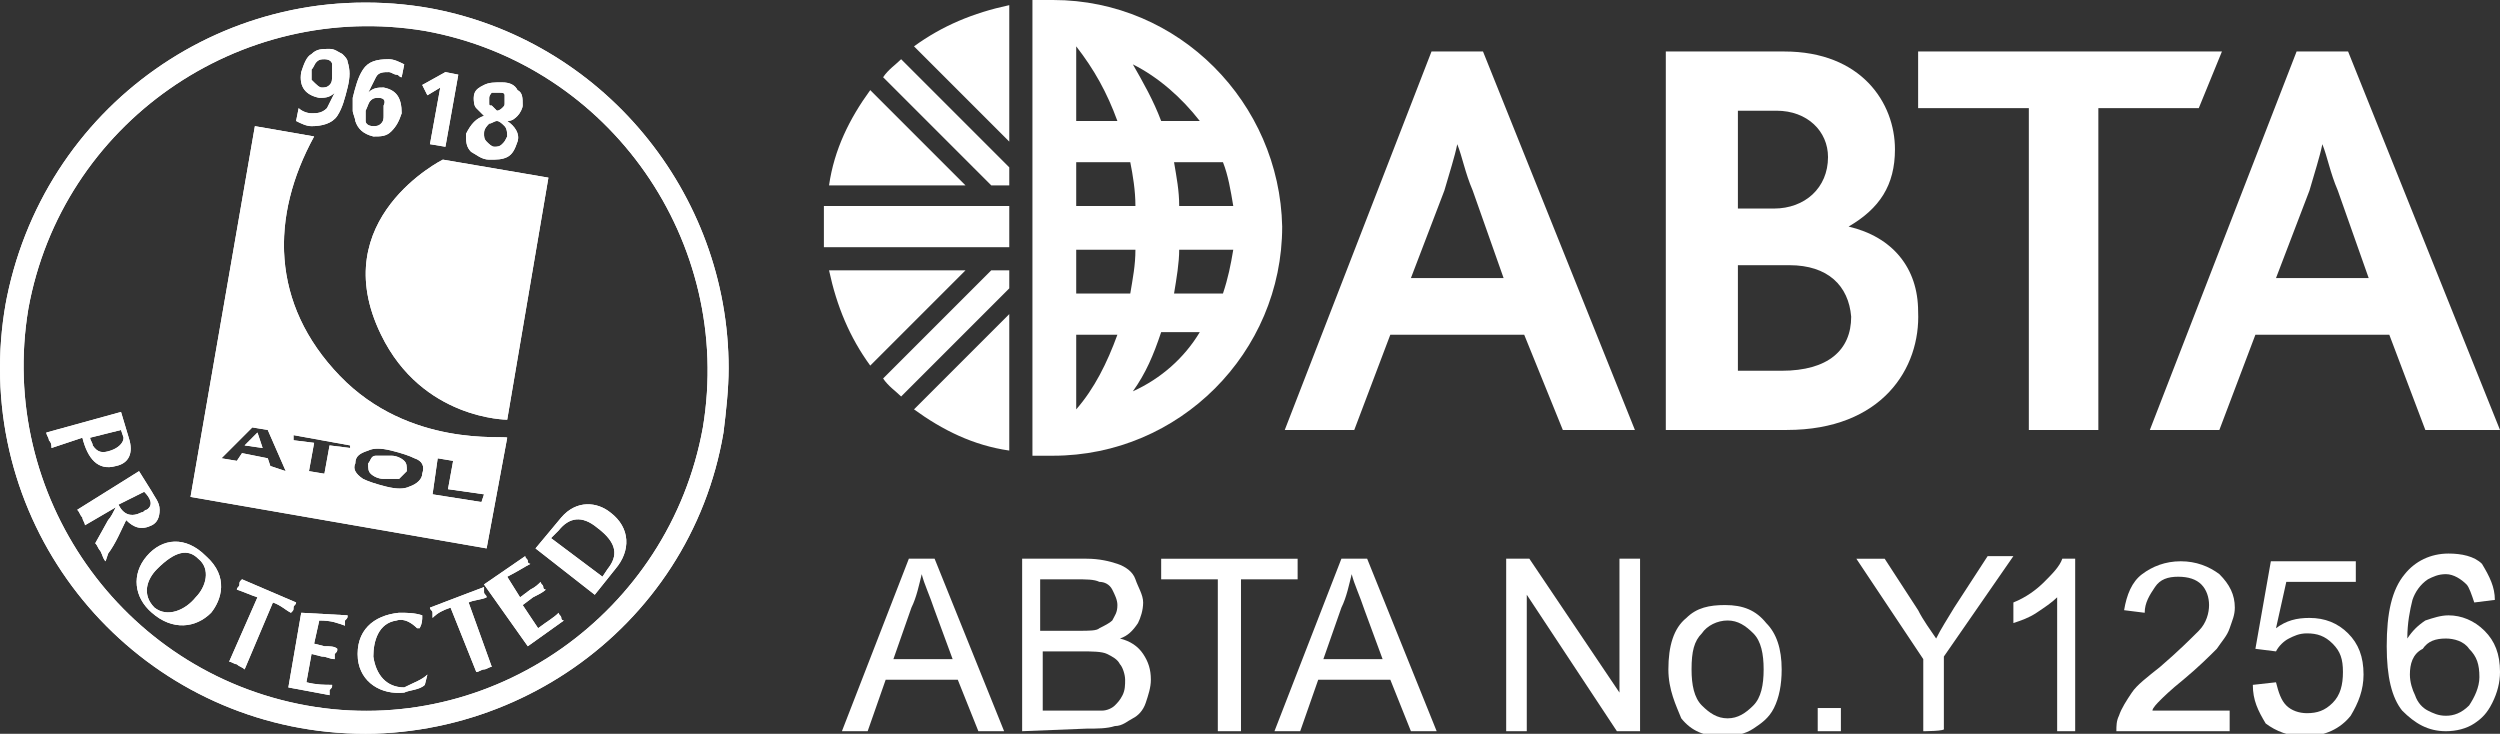 <?xml version="1.0" encoding="utf-8"?>
<!-- Generator: Adobe Illustrator 18.1.1, SVG Export Plug-In . SVG Version: 6.00 Build 0)  -->
<svg version="1.1" id="Layer_1" xmlns="http://www.w3.org/2000/svg" xmlns:xlink="http://www.w3.org/1999/xlink" x="0px" y="0px"
	 viewBox="-304 382.5 97.1 28.5" enable-background="new -304 382.5 97.1 28.5" xml:space="preserve">
<rect x="-304" y="382.5" width="97.1" height="28.5" fill="#333333" stroke="none"/>
<g>
	<path fill="#FFFFFF" d="M-271.3,410.9l2.6-6.7h1l2.7,6.7h-1l-0.8-2h-2.8l-0.7,2C-270.3,410.9-271.3,410.9-271.3,410.9z
		 M-269.3,408.1h2.3l-0.7-1.9c-0.2-0.6-0.4-1-0.5-1.4c-0.1,0.4-0.2,0.9-0.4,1.3L-269.3,408.1z"/>
</g>
<g>
	<path fill="#FFFFFF" d="M-264.3,410.9v-6.7h2.5c0.5,0,0.9,0.1,1.2,0.2s0.6,0.3,0.7,0.6s0.3,0.6,0.3,0.9c0,0.3-0.1,0.6-0.2,0.8
		c-0.2,0.3-0.4,0.5-0.7,0.6c0.4,0.1,0.7,0.3,0.9,0.6c0.2,0.3,0.3,0.6,0.3,1c0,0.3-0.1,0.6-0.2,0.9c-0.1,0.3-0.3,0.5-0.5,0.6
		c-0.2,0.1-0.4,0.3-0.7,0.3c-0.3,0.1-0.7,0.1-1.1,0.1L-264.3,410.9L-264.3,410.9z M-263.5,407h1.4c0.4,0,0.7,0,0.8-0.1
		c0.2-0.1,0.4-0.2,0.5-0.3c0.1-0.2,0.2-0.3,0.2-0.6c0-0.2-0.1-0.4-0.2-0.6c-0.1-0.2-0.3-0.3-0.5-0.3c-0.2-0.1-0.5-0.1-1-0.1h-1.3
		V407z M-263.5,410.1h1.7c0.3,0,0.5,0,0.6,0c0.2,0,0.4-0.1,0.5-0.2c0.1-0.1,0.2-0.2,0.3-0.4c0.1-0.2,0.1-0.4,0.1-0.6
		c0-0.2-0.1-0.5-0.2-0.6c-0.1-0.2-0.3-0.3-0.5-0.4c-0.2-0.1-0.6-0.1-1-0.1h-1.5V410.1z"/>
</g>
<g>
	<path fill="#FFFFFF" d="M-256.7,410.9V405h-2.2v-0.8h5.3v0.8h-2.2v5.9C-255.9,410.9-256.7,410.9-256.7,410.9z"/>
</g>
<g>
	<path fill="#FFFFFF" d="M-254.5,410.9l2.6-6.7h1l2.7,6.7h-1l-0.8-2h-2.8l-0.7,2H-254.5z M-252.6,408.1h2.3l-0.7-1.9
		c-0.2-0.6-0.4-1-0.5-1.4c-0.1,0.4-0.2,0.9-0.4,1.3L-252.6,408.1z"/>
</g>
<g>
	<path fill="#FFFFFF" d="M-245.5,410.9v-6.7h0.9l3.5,5.2v-5.2h0.8v6.7h-0.9l-3.5-5.3v5.3L-245.5,410.9L-245.5,410.9z"/>
	<path fill="#FFFFFF" d="M-239.2,408.5c0-0.9,0.2-1.6,0.7-2c0.4-0.4,0.9-0.5,1.5-0.5c0.7,0,1.2,0.2,1.6,0.7c0.4,0.4,0.6,1,0.6,1.8
		c0,0.6-0.1,1.1-0.3,1.5s-0.5,0.6-0.8,0.8s-0.7,0.3-1.2,0.3c-0.7,0-1.2-0.2-1.6-0.7C-238.9,409.9-239.2,409.3-239.2,408.5z
		 M-238.3,408.5c0,0.6,0.1,1.1,0.4,1.4c0.3,0.3,0.6,0.5,1,0.5c0.4,0,0.7-0.2,1-0.5c0.3-0.3,0.4-0.8,0.4-1.4c0-0.6-0.1-1.1-0.4-1.4
		c-0.3-0.3-0.6-0.5-1-0.5c-0.4,0-0.8,0.2-1,0.5C-238.2,407.4-238.3,407.8-238.3,408.5z"/>
</g>
<g>
	<path fill="#FFFFFF" d="M-233.4,410.9V410h0.9v0.9H-233.4z"/>
</g>
<g>
	<path fill="#FFFFFF" d="M-229.3,410.9v-2.8l-2.6-3.9h1.1l1.3,2c0.2,0.4,0.5,0.8,0.7,1.1c0.2-0.4,0.4-0.7,0.7-1.2l1.3-2h1l-2.7,3.9
		v2.8C-228.4,410.9-229.3,410.9-229.3,410.9z"/>
</g>
<g>
	<path fill="#FFFFFF" d="M-223.3,410.9h-0.8v-5.2c-0.2,0.2-0.5,0.4-0.8,0.6c-0.3,0.2-0.6,0.3-0.9,0.4v-0.8c0.5-0.2,0.9-0.5,1.2-0.8
		c0.3-0.3,0.6-0.6,0.7-0.9h0.5V410.9z"/>
</g>
<g>
	<path fill="#FFFFFF" d="M-217.4,410.1v0.8h-4.4c0-0.2,0-0.4,0.1-0.6c0.1-0.3,0.3-0.6,0.5-0.9c0.2-0.3,0.6-0.6,1.1-1
		c0.7-0.6,1.2-1.1,1.5-1.4c0.3-0.3,0.4-0.7,0.4-1c0-0.3-0.1-0.6-0.3-0.8c-0.2-0.2-0.5-0.3-0.9-0.3c-0.4,0-0.7,0.1-0.9,0.4
		s-0.4,0.6-0.4,1l-0.8-0.1c0.1-0.6,0.3-1.1,0.7-1.4c0.4-0.3,0.9-0.5,1.5-0.5c0.6,0,1.1,0.2,1.5,0.5c0.4,0.4,0.6,0.8,0.6,1.3
		c0,0.3-0.1,0.5-0.2,0.8c-0.1,0.3-0.3,0.5-0.5,0.8c-0.3,0.3-0.7,0.7-1.3,1.2c-0.5,0.4-0.8,0.7-0.9,0.8c-0.1,0.1-0.3,0.3-0.3,0.4
		L-217.4,410.1L-217.4,410.1z"/>
	<path fill="#FFFFFF" d="M-216.5,409.1l0.9-0.1c0.1,0.4,0.2,0.7,0.4,0.9c0.2,0.2,0.5,0.3,0.8,0.3c0.4,0,0.7-0.1,1-0.4
		c0.3-0.3,0.4-0.7,0.4-1.2c0-0.5-0.1-0.8-0.4-1.1c-0.3-0.3-0.6-0.4-1-0.4c-0.3,0-0.5,0.1-0.7,0.2s-0.4,0.3-0.5,0.5l-0.8-0.1l0.6-3.4
		h3.3v0.8h-2.7l-0.4,1.8c0.4-0.3,0.8-0.4,1.3-0.4c0.6,0,1.1,0.2,1.5,0.6c0.4,0.4,0.6,0.9,0.6,1.6c0,0.6-0.2,1.1-0.5,1.6
		c-0.4,0.5-1,0.8-1.8,0.8c-0.6,0-1.1-0.2-1.5-0.5C-216.3,410.1-216.5,409.7-216.5,409.1z"/>
	<path fill="#FFFFFF" d="M-207.1,405.8l-0.8,0.1c-0.1-0.3-0.2-0.6-0.3-0.7c-0.2-0.2-0.5-0.4-0.8-0.4c-0.3,0-0.5,0.1-0.7,0.2
		c-0.3,0.2-0.5,0.5-0.6,0.8c-0.1,0.4-0.2,0.9-0.2,1.5c0.2-0.3,0.4-0.5,0.7-0.7c0.3-0.1,0.6-0.2,0.9-0.2c0.5,0,1,0.2,1.4,0.6
		c0.4,0.4,0.6,0.9,0.6,1.6c0,0.4-0.1,0.8-0.3,1.2c-0.2,0.4-0.4,0.6-0.7,0.8c-0.3,0.2-0.7,0.3-1.1,0.3c-0.7,0-1.2-0.3-1.7-0.8
		c-0.4-0.5-0.6-1.3-0.6-2.5c0-1.3,0.2-2.2,0.7-2.8c0.4-0.5,1-0.8,1.7-0.8c0.5,0,1,0.1,1.3,0.4C-207.3,404.9-207.1,405.3-207.1,405.8
		z M-210.4,408.7c0,0.3,0.1,0.6,0.2,0.8c0.1,0.3,0.3,0.5,0.5,0.6c0.2,0.1,0.4,0.2,0.7,0.2c0.3,0,0.6-0.1,0.9-0.4
		c0.2-0.3,0.4-0.7,0.4-1.1c0-0.5-0.1-0.8-0.4-1.1c-0.2-0.3-0.6-0.4-0.9-0.4c-0.4,0-0.7,0.1-0.9,0.4
		C-210.3,407.9-210.4,408.3-210.4,408.7z"/>
</g>
<g>
	<path fill="#FFFFFF" d="M-263.1,382.5c-0.3,0-0.6,0-0.8,0v1.4v15.7v0.6c0.3,0,0.6,0,0.8,0c4.9,0,8.9-4,8.9-8.9
		C-254.3,386.5-258.2,382.5-263.1,382.5 M-259.9,392.2c0,0.6-0.1,1.1-0.2,1.7h-2.1v-1.7H-259.9z M-262.2,390.5v-1.7h2.1
		c0.1,0.5,0.2,1.1,0.2,1.7H-262.2z M-258.2,392.2h2.1c-0.1,0.6-0.2,1.1-0.4,1.7h-1.9C-258.3,393.3-258.2,392.7-258.2,392.2
		 M-258.2,390.5c0-0.6-0.1-1.1-0.2-1.7h1.9c0.2,0.5,0.3,1.1,0.4,1.7H-258.2z M-257.4,387.2h-1.5c-0.3-0.8-0.7-1.5-1.1-2.2
		C-259,385.5-258.1,386.3-257.4,387.2 M-260.6,387.2h-1.6v-2.9C-261.5,385.2-261,386.1-260.6,387.2 M-262.2,398.4v-2.9h1.6
		C-261,396.6-261.5,397.6-262.2,398.4L-262.2,398.4z M-260,397.7c0.5-0.7,0.8-1.4,1.1-2.3h1.5C-258,396.4-258.9,397.2-260,397.7"/>
	<path fill="#FFFFFF" d="M-234.6,399.2h-4.7v-14.7h4.6c3,0,4.3,2,4.3,3.8c0,1.4-0.6,2.3-1.8,3v0c1.7,0.4,2.7,1.6,2.7,3.3
		C-229.4,396.8-230.9,399.2-234.6,399.2 M-235,386.8h-1.5v3.8h1.4c1.2,0,2.1-0.8,2.1-2C-233,387.6-233.8,386.8-235,386.8
		 M-234.5,392.8h-2v4.1h1.7c1.8,0,2.7-0.8,2.7-2.1C-232.2,393.6-233,392.8-234.5,392.8"/>
	<polygon fill="#FFFFFF" points="-218.6,386.7 -222.5,386.7 -222.5,399.2 -225.2,399.2 -225.2,386.7 -229.5,386.7 -229.5,384.5 
		-217.7,384.5 	"/>
	<path fill="#FFFFFF" d="M-243.3,399.2l-1.5-3.7h-5.2l-1.4,3.7h-2.7l5.7-14.7h2l5.9,14.7H-243.3z M-246.8,389.9
		c-0.3-0.7-0.4-1.3-0.6-1.8h0c-0.1,0.5-0.3,1.1-0.5,1.8l-1.3,3.4h3.6L-246.8,389.9z"/>
	<path fill="#FFFFFF" d="M-209.8,399.2l-1.4-3.7h-5.2l-1.4,3.7h-2.7l5.7-14.7h2l5.9,14.7H-209.8z M-213.2,389.9
		c-0.3-0.7-0.4-1.3-0.6-1.8h0c-0.1,0.5-0.3,1.1-0.5,1.8l-1.3,3.4h3.6L-213.2,389.9z"/>
	<path fill="#FFFFFF" d="M-264.8,389.7V389l-4.2-4.2c-0.2,0.2-0.5,0.4-0.7,0.7l4.2,4.2H-264.8z"/>
	<path fill="#FFFFFF" d="M-264.8,393v0.7l-4.2,4.2c-0.2-0.2-0.5-0.4-0.7-0.7l4.2-4.2H-264.8z"/>
	<path fill="#FFFFFF" d="M-264.8,390.5h-7.2c0,0.3,0,0.5,0,0.8c0,0.3,0,0.5,0,0.8h7.2V390.5z"/>
	<path fill="#FFFFFF" d="M-270.2,386c-0.8,1.1-1.4,2.3-1.6,3.7h5.3L-270.2,386z"/>
	<path fill="#FFFFFF" d="M-264.8,388v-5.3c-1.4,0.3-2.6,0.8-3.7,1.6L-264.8,388z"/>
	<path fill="#FFFFFF" d="M-268.5,398.4c1.1,0.8,2.3,1.4,3.7,1.6v-5.3L-268.5,398.4z"/>
	<path fill="#FFFFFF" d="M-266.5,393h-5.3c0.3,1.4,0.8,2.6,1.6,3.7L-266.5,393z"/>
</g>
<g>
	<g>
		<defs>
			<path id="SVGID_1_" d="M-304,396.8c0,7.8,6.3,14.2,14.2,14.2c7.8,0,14.2-6.3,14.2-14.2c0-7.8-6.3-14.2-14.2-14.2
				C-297.7,382.6-304,389-304,396.8"/>
		</defs>
		<clipPath id="SVGID_2_">
			<use xlink:href="#SVGID_1_"  overflow="visible"/>
		</clipPath>
		<path clip-path="url(#SVGID_2_)" fill="#FFFFFF" d="M-284.3,398.8c0,0-3.3,0-4.9-3.3c-2.2-4.5,2.4-6.8,2.4-6.8l4.1,0.7
			L-284.3,398.8z"/>
	</g>
	<g>
		<defs>
			<path id="SVGID_3_" d="M-304,396.8c0,7.8,6.3,14.2,14.2,14.2c7.8,0,14.2-6.3,14.2-14.2c0-7.8-6.3-14.2-14.2-14.2
				C-297.7,382.6-304,389-304,396.8"/>
		</defs>
		<clipPath id="SVGID_4_">
			<use xlink:href="#SVGID_3_"  overflow="visible"/>
		</clipPath>
		<path clip-path="url(#SVGID_4_)" fill="#FFFFFF" d="M-288.8,400.2c-0.2,0-0.4,0-0.6,0s-0.2,0.2-0.3,0.3c0,0.2,0,0.3,0.1,0.4
			c0.1,0.1,0.3,0.2,0.5,0.2c0.2,0,0.4,0,0.6,0c0.1-0.1,0.2-0.2,0.3-0.3c0-0.2,0-0.3-0.1-0.4C-288.4,400.3-288.6,400.2-288.8,400.2
			 M-294.5,399.8l0.7,0.1l-0.2-0.6L-294.5,399.8z M-290.8,397.1c-2.7-2.8-2.7-6.2-1-9.3l-2.3-0.4l-2.5,14.4l11.5,2l0.8-4.3
			C-284.4,399.4-288.1,399.9-290.8,397.1 M-293.5,400.6l-0.1-0.3l-1-0.2l-0.2,0.3l-0.6-0.1l1.2-1.2l0.6,0.1l0.7,1.6L-293.5,400.6z
			 M-290.4,399.9l-0.8-0.1l-0.2,1.1l-0.6-0.1l0.2-1.1l-0.8-0.1l0-0.2l2.2,0.4L-290.4,399.9z M-287.6,400.9c0,0.2-0.2,0.4-0.5,0.5
			c-0.2,0.1-0.5,0.1-0.9,0c-0.4-0.1-0.7-0.2-0.9-0.3c-0.3-0.2-0.4-0.4-0.3-0.6c0-0.3,0.2-0.4,0.5-0.5c0.2-0.1,0.5-0.1,0.9,0
			c0.4,0.1,0.7,0.2,0.9,0.3C-287.6,400.4-287.5,400.6-287.6,400.9 M-285.3,402l-1.9-0.3l0.2-1.4l0.6,0.1l-0.2,1.1l1.4,0.2
			L-285.3,402z"/>
	</g>
	<g>
		<defs>
			<path id="SVGID_5_" d="M-304,396.8c0,7.8,6.3,14.2,14.2,14.2c7.8,0,14.2-6.3,14.2-14.2c0-7.8-6.3-14.2-14.2-14.2
				C-297.7,382.6-304,389-304,396.8"/>
		</defs>
		<clipPath id="SVGID_6_">
			<use xlink:href="#SVGID_5_"  overflow="visible"/>
		</clipPath>
		<path clip-path="url(#SVGID_6_)" fill="#FFFFFF" d="M-303.8,394.4c-1.4,7.7,3.8,15.1,11.5,16.4s15.1-3.8,16.4-11.5
			c0.1-0.8,0.2-1.7,0.2-2.5c0-6.8-4.9-12.8-11.7-14C-295.1,381.5-302.4,386.6-303.8,394.4 M-292.1,409.9c-7.2-1.3-12-8.2-10.8-15.4
			c1.3-7.2,8.2-12,15.4-10.8c7.2,1.3,12,8.2,10.8,15.4C-278,406.3-284.9,411.2-292.1,409.9"/>
	</g>
	<g>
		<defs>
			<path id="SVGID_7_" d="M-304,396.8c0,7.8,6.3,14.2,14.2,14.2c7.8,0,14.2-6.3,14.2-14.2c0-7.8-6.3-14.2-14.2-14.2
				C-297.7,382.6-304,389-304,396.8"/>
		</defs>
		<clipPath id="SVGID_8_">
			<use xlink:href="#SVGID_7_"  overflow="visible"/>
		</clipPath>
		<path clip-path="url(#SVGID_8_)" fill="#FFFFFF" d="M-302,399.9c0-0.1,0-0.2-0.1-0.3c0-0.1-0.1-0.2-0.1-0.3l2.9-0.8l0.3,1
			c0.2,0.6,0,1-0.5,1.1c-0.7,0.2-1.1-0.3-1.3-1.1L-302,399.9z M-300.5,399.5c0,0.1,0.1,0.2,0.1,0.3c0.2,0.3,0.4,0.3,0.7,0.2
			c0.3-0.1,0.5-0.3,0.5-0.5l-0.1-0.3L-300.5,399.5z"/>
	</g>
	<g>
		<defs>
			<path id="SVGID_9_" d="M-304,396.8c0,7.8,6.3,14.2,14.2,14.2c7.8,0,14.2-6.3,14.2-14.2c0-7.8-6.3-14.2-14.2-14.2
				C-297.7,382.6-304,389-304,396.8"/>
		</defs>
		<clipPath id="SVGID_10_">
			<use xlink:href="#SVGID_9_"  overflow="visible"/>
		</clipPath>
		<path clip-path="url(#SVGID_10_)" fill="#FFFFFF" d="M-298.6,400.8l0.5,0.8c0.1,0.2,0.3,0.4,0.3,0.7c0,0.3-0.1,0.5-0.3,0.6
			c-0.4,0.2-0.7,0.1-1-0.2c-0.2,0.4-0.4,0.9-0.7,1.3l-0.1,0.3c-0.1-0.1-0.1-0.2-0.2-0.4c-0.1-0.1-0.1-0.2-0.2-0.3l0.5-0.9
			c0.1-0.1,0.2-0.3,0.3-0.5l0,0l-1.2,0.7c0-0.1-0.1-0.2-0.1-0.3c-0.1-0.1-0.1-0.2-0.2-0.3L-298.6,400.8z M-299.4,402.1
			c0.2,0.4,0.5,0.5,0.9,0.3c0.1,0,0.1-0.1,0.2-0.1c0.3-0.2,0.1-0.5-0.1-0.7L-299.4,402.1z"/>
	</g>
	<g>
		<defs>
			<path id="SVGID_11_" d="M-304,396.8c0,7.8,6.3,14.2,14.2,14.2c7.8,0,14.2-6.3,14.2-14.2c0-7.8-6.3-14.2-14.2-14.2
				C-297.7,382.6-304,389-304,396.8"/>
		</defs>
		<clipPath id="SVGID_12_">
			<use xlink:href="#SVGID_11_"  overflow="visible"/>
		</clipPath>
		<path clip-path="url(#SVGID_12_)" fill="#FFFFFF" d="M-298.1,406.3c-0.7-0.6-0.8-1.5-0.2-2.2c0.6-0.7,1.5-0.8,2.3,0
			c0.9,0.8,0.6,1.7,0.2,2.2C-296.4,406.9-297.3,407-298.1,406.3 M-297.9,404.6c-0.4,0.4-0.6,1-0.1,1.5c0.5,0.4,1.2,0.1,1.6-0.4
			c0.4-0.4,0.6-1.1,0.1-1.5C-296.7,403.8-297.2,403.9-297.9,404.6"/>
	</g>
	<g>
		<defs>
			<path id="SVGID_13_" d="M-304,396.8c0,7.8,6.3,14.2,14.2,14.2c7.8,0,14.2-6.3,14.2-14.2c0-7.8-6.3-14.2-14.2-14.2
				C-297.7,382.6-304,389-304,396.8"/>
		</defs>
		<clipPath id="SVGID_14_">
			<use xlink:href="#SVGID_13_"  overflow="visible"/>
		</clipPath>
		<path clip-path="url(#SVGID_14_)" fill="#FFFFFF" d="M-294.5,408.5c-0.1-0.1-0.2-0.1-0.3-0.2c-0.1,0-0.2-0.1-0.3-0.1l1.1-2.5
			c-0.3-0.1-0.5-0.2-0.8-0.3c0-0.1,0.1-0.1,0.1-0.2c0-0.1,0-0.1,0.1-0.2l2.1,0.9c0,0.1-0.1,0.1-0.1,0.2c0,0.1,0,0.1-0.1,0.2
			c-0.2-0.1-0.4-0.3-0.7-0.4L-294.5,408.5z"/>
	</g>
	<g>
		<defs>
			<path id="SVGID_15_" d="M-304,396.8c0,7.8,6.3,14.2,14.2,14.2c7.8,0,14.2-6.3,14.2-14.2c0-7.8-6.3-14.2-14.2-14.2
				C-297.7,382.6-304,389-304,396.8"/>
		</defs>
		<clipPath id="SVGID_16_">
			<use xlink:href="#SVGID_15_"  overflow="visible"/>
		</clipPath>
		<path clip-path="url(#SVGID_16_)" fill="#FFFFFF" d="M-290.5,406.4c0,0.1,0,0.1-0.1,0.2c0,0.1,0,0.1,0,0.2c-0.3-0.1-0.5-0.2-1-0.2
			l-0.2,0.9l0.4,0.1c0.2,0,0.4,0,0.5,0.1c0,0.1,0,0.1-0.1,0.2c0,0.1,0,0.1,0,0.2c-0.2,0-0.3-0.1-0.5-0.1l-0.4-0.1l-0.2,1.1
			c0.4,0.1,0.7,0.1,1,0.1c0,0.1,0,0.1-0.1,0.2c0,0.1,0,0.1,0,0.2l-1.6-0.3l0.5-2.9L-290.5,406.4z"/>
	</g>
	<g>
		<defs>
			<path id="SVGID_17_" d="M-304,396.8c0,7.8,6.3,14.2,14.2,14.2c7.8,0,14.2-6.3,14.2-14.2c0-7.8-6.3-14.2-14.2-14.2
				C-297.7,382.6-304,389-304,396.8"/>
		</defs>
		<clipPath id="SVGID_18_">
			<use xlink:href="#SVGID_17_"  overflow="visible"/>
		</clipPath>
		<path clip-path="url(#SVGID_18_)" fill="#FFFFFF" d="M-287.4,408.7l-0.1,0.4c-0.2,0.2-0.6,0.2-0.8,0.3c-0.9,0.1-1.7-0.4-1.8-1.3
			c-0.1-1.1,0.6-1.7,1.6-1.8c0.3,0,0.6,0,0.9,0.1c0,0.2,0,0.3-0.1,0.5l-0.1,0c-0.2-0.2-0.5-0.4-0.8-0.3c-0.7,0.1-0.9,0.8-0.9,1.4
			c0.1,0.7,0.5,1.2,1.2,1.2C-287.9,409-287.6,408.9-287.4,408.7L-287.4,408.7z"/>
	</g>
	<g>
		<defs>
			<path id="SVGID_19_" d="M-304,396.8c0,7.8,6.3,14.2,14.2,14.2c7.8,0,14.2-6.3,14.2-14.2c0-7.8-6.3-14.2-14.2-14.2
				C-297.7,382.6-304,389-304,396.8"/>
		</defs>
		<clipPath id="SVGID_20_">
			<use xlink:href="#SVGID_19_"  overflow="visible"/>
		</clipPath>
		<path clip-path="url(#SVGID_20_)" fill="#FFFFFF" d="M-284.9,408.4c-0.1,0-0.2,0.1-0.3,0.1c-0.1,0-0.2,0.1-0.3,0.1l-1-2.5
			c-0.3,0.1-0.5,0.2-0.7,0.4c0-0.1,0-0.1,0-0.2c0-0.1-0.1-0.1-0.1-0.2l2.1-0.8c0,0.1,0,0.1,0,0.2c0,0.1,0.1,0.1,0.1,0.2
			c-0.2,0.1-0.5,0.1-0.7,0.2L-284.9,408.4z"/>
	</g>
	<g>
		<defs>
			<path id="SVGID_21_" d="M-304,396.8c0,7.8,6.3,14.2,14.2,14.2c7.8,0,14.2-6.3,14.2-14.2c0-7.8-6.3-14.2-14.2-14.2
				C-297.7,382.6-304,389-304,396.8"/>
		</defs>
		<clipPath id="SVGID_22_">
			<use xlink:href="#SVGID_21_"  overflow="visible"/>
		</clipPath>
		<path clip-path="url(#SVGID_22_)" fill="#FFFFFF" d="M-283.6,404.1c0,0.1,0.1,0.1,0.1,0.2c0,0.1,0.1,0.1,0.1,0.1
			c-0.2,0.1-0.5,0.3-0.9,0.5l0.5,0.8l0.4-0.3c0.2-0.1,0.3-0.2,0.4-0.3c0,0.1,0.1,0.1,0.1,0.2c0,0.1,0.1,0.1,0.1,0.1
			c-0.1,0.1-0.3,0.2-0.5,0.3l-0.4,0.3l0.6,0.9c0.4-0.3,0.6-0.4,0.8-0.6c0,0.1,0.1,0.1,0.1,0.2c0,0.1,0.1,0.1,0.1,0.1l-1.4,1
			l-1.7-2.4L-283.6,404.1z"/>
	</g>
	<g>
		<defs>
			<path id="SVGID_23_" d="M-304,396.8c0,7.8,6.3,14.2,14.2,14.2c7.8,0,14.2-6.3,14.2-14.2c0-7.8-6.3-14.2-14.2-14.2
				C-297.7,382.6-304,389-304,396.8"/>
		</defs>
		<clipPath id="SVGID_24_">
			<use xlink:href="#SVGID_23_"  overflow="visible"/>
		</clipPath>
		<path clip-path="url(#SVGID_24_)" fill="#FFFFFF" d="M-282.2,402.6c0.6-0.7,1.4-0.6,1.9-0.2c0.8,0.6,0.8,1.5,0.2,2.2l-0.8,1
			l-2.3-1.8L-282.2,402.6z M-280.6,404.9l0.2-0.3c0.4-0.5,0.4-1-0.4-1.6c-0.6-0.5-1.1-0.4-1.5,0.1l-0.3,0.3L-280.6,404.9z"/>
	</g>
	<g>
		<defs>
			<path id="SVGID_25_" d="M-304,396.8c0,7.8,6.3,14.2,14.2,14.2c7.8,0,14.2-6.3,14.2-14.2c0-7.8-6.3-14.2-14.2-14.2
				C-297.7,382.6-304,389-304,396.8"/>
		</defs>
		<clipPath id="SVGID_26_">
			<use xlink:href="#SVGID_25_"  overflow="visible"/>
		</clipPath>
		<path clip-path="url(#SVGID_26_)" fill="#FFFFFF" d="M-292.4,386.7c0.1,0.1,0.3,0.2,0.5,0.2c0.2,0,0.4,0,0.6-0.2
			c0.1-0.2,0.2-0.4,0.3-0.6l0,0c-0.2,0.2-0.4,0.2-0.6,0.2c-0.5-0.1-0.8-0.4-0.7-1c0.1-0.3,0.2-0.6,0.4-0.7c0.2-0.2,0.4-0.2,0.7-0.2
			c0.2,0,0.3,0.1,0.5,0.2c0.1,0.1,0.2,0.2,0.2,0.3c0.1,0.3,0.1,0.6,0,1c-0.1,0.4-0.2,0.8-0.4,1.1c-0.2,0.3-0.6,0.4-1,0.4
			c-0.2,0-0.4-0.1-0.6-0.2L-292.4,386.7z M-291.5,385.9c0.1,0,0.2,0,0.3-0.1c0.1-0.1,0.1-0.2,0.1-0.4c0-0.1,0-0.3,0-0.4
			c0-0.1-0.1-0.2-0.3-0.2c-0.1,0-0.2,0-0.3,0.1c-0.1,0.1-0.1,0.2-0.2,0.3c0,0.1,0,0.3,0,0.4C-291.7,385.8-291.6,385.9-291.5,385.9"
			/>
	</g>
	<g>
		<defs>
			<path id="SVGID_27_" d="M-304,396.8c0,7.8,6.3,14.2,14.2,14.2c7.8,0,14.2-6.3,14.2-14.2c0-7.8-6.3-14.2-14.2-14.2
				C-297.7,382.6-304,389-304,396.8"/>
		</defs>
		<clipPath id="SVGID_28_">
			<use xlink:href="#SVGID_27_"  overflow="visible"/>
		</clipPath>
		<path clip-path="url(#SVGID_28_)" fill="#FFFFFF" d="M-288.4,385.5c-0.1,0-0.1-0.1-0.2-0.1c-0.1,0-0.2-0.1-0.3-0.1
			c-0.2,0-0.4,0-0.5,0.2c-0.1,0.2-0.2,0.4-0.3,0.6l0,0c0.2-0.2,0.4-0.2,0.6-0.2c0.5,0.1,0.7,0.4,0.7,1c-0.1,0.3-0.2,0.5-0.4,0.7
			c-0.2,0.2-0.4,0.2-0.7,0.2c-0.4-0.1-0.6-0.3-0.7-0.6c0-0.1-0.1-0.3-0.1-0.4c0-0.2,0-0.3,0-0.5c0.1-0.4,0.2-0.8,0.4-1.1
			c0.2-0.3,0.5-0.4,1-0.4c0.2,0,0.4,0.1,0.6,0.2L-288.4,385.5z M-289.3,386.3c-0.1,0-0.2,0-0.3,0.1c-0.1,0.1-0.1,0.2-0.2,0.4
			c0,0.1,0,0.3,0,0.4c0,0.1,0.1,0.2,0.3,0.2c0.1,0,0.2,0,0.3-0.1c0.1-0.1,0.1-0.2,0.1-0.3c0-0.1,0-0.3,0-0.4
			C-289,386.4-289.1,386.3-289.3,386.3"/>
	</g>
	<g>
		<defs>
			<path id="SVGID_29_" d="M-304,396.8c0,7.8,6.3,14.2,14.2,14.2c7.8,0,14.2-6.3,14.2-14.2c0-7.8-6.3-14.2-14.2-14.2
				C-297.7,382.6-304,389-304,396.8"/>
		</defs>
		<clipPath id="SVGID_30_">
			<use xlink:href="#SVGID_29_"  overflow="visible"/>
		</clipPath>
		<polygon clip-path="url(#SVGID_30_)" fill="#FFFFFF" points="-286.7,385.3 -286.2,385.4 -286.7,388.2 -287.3,388.1 -286.9,385.9 
			-287.4,386.2 -287.6,385.8 		"/>
	</g>
	<g>
		<defs>
			<path id="SVGID_31_" d="M-304,396.8c0,7.8,6.3,14.2,14.2,14.2c7.8,0,14.2-6.3,14.2-14.2c0-7.8-6.3-14.2-14.2-14.2
				C-297.7,382.6-304,389-304,396.8"/>
		</defs>
		<clipPath id="SVGID_32_">
			<use xlink:href="#SVGID_31_"  overflow="visible"/>
		</clipPath>
		<path clip-path="url(#SVGID_32_)" fill="#FFFFFF" d="M-285.2,387c-0.1-0.1-0.2-0.2-0.3-0.3c-0.1-0.1-0.1-0.3-0.1-0.4
			c0-0.3,0.2-0.4,0.4-0.5c0.2-0.1,0.4-0.1,0.7-0.1c0.3,0,0.5,0.1,0.6,0.3c0.2,0.1,0.2,0.3,0.2,0.6c0,0.1-0.1,0.3-0.2,0.4
			c-0.1,0.1-0.2,0.2-0.4,0.2v0c0.3,0.2,0.5,0.5,0.4,0.8c-0.1,0.3-0.2,0.5-0.4,0.6c-0.2,0.1-0.4,0.1-0.7,0.1c-0.3,0-0.5-0.2-0.7-0.3
			c-0.2-0.2-0.2-0.4-0.2-0.7C-285.7,387.3-285.5,387.1-285.2,387L-285.2,387z M-285.2,387.7c0,0.1,0,0.2,0.1,0.3
			c0.1,0.1,0.2,0.2,0.3,0.2c0.1,0,0.2,0,0.3-0.1c0.1-0.1,0.1-0.1,0.2-0.3c0-0.1,0-0.3-0.1-0.4c-0.1-0.1-0.2-0.2-0.3-0.2
			c-0.1,0-0.2,0.1-0.3,0.1C-285.2,387.5-285.2,387.6-285.2,387.7 M-285,386.3c0,0.1,0,0.1,0,0.2c0,0.1,0,0.1,0.1,0.1
			c0,0,0.1,0.1,0.1,0.1c0,0,0.1,0.1,0.1,0.1c0.1,0,0.2-0.1,0.2-0.1c0.1-0.1,0.1-0.1,0.1-0.2c0-0.1,0-0.2,0-0.3
			c0-0.1-0.1-0.1-0.2-0.1c-0.1,0-0.2,0-0.3,0C-284.9,386.1-285,386.2-285,386.3"/>
	</g>
	<g>
		<defs>
			<path id="SVGID_33_" d="M-304,396.8c0,7.8,6.3,14.2,14.2,14.2c7.8,0,14.2-6.3,14.2-14.2c0-7.8-6.3-14.2-14.2-14.2
				C-297.7,382.6-304,389-304,396.8"/>
		</defs>
		<clipPath id="SVGID_34_">
			<use xlink:href="#SVGID_33_"  overflow="visible"/>
		</clipPath>
		<path clip-path="url(#SVGID_34_)" fill="#FFFFFF" d="M-284.3,398.8c0,0-3.3,0-4.9-3.3c-2.2-4.5,2.4-6.8,2.4-6.8l4.1,0.7
			L-284.3,398.8z"/>
	</g>
	<g>
		<defs>
			<path id="SVGID_35_" d="M-304,396.8c0,7.8,6.3,14.2,14.2,14.2c7.8,0,14.2-6.3,14.2-14.2c0-7.8-6.3-14.2-14.2-14.2
				C-297.7,382.6-304,389-304,396.8"/>
		</defs>
		<clipPath id="SVGID_36_">
			<use xlink:href="#SVGID_35_"  overflow="visible"/>
		</clipPath>
		<path clip-path="url(#SVGID_36_)" fill="#FFFFFF" d="M-288.8,400.2c-0.2,0-0.4,0-0.6,0s-0.2,0.2-0.3,0.3c0,0.2,0,0.3,0.1,0.4
			c0.1,0.1,0.3,0.2,0.5,0.2c0.2,0,0.4,0,0.6,0c0.1-0.1,0.2-0.2,0.3-0.3c0-0.2,0-0.3-0.1-0.4C-288.4,400.3-288.6,400.2-288.8,400.2
			 M-294.5,399.8l0.7,0.1l-0.2-0.6L-294.5,399.8z M-290.8,397.1c-2.7-2.8-2.7-6.2-1-9.3l-2.3-0.4l-2.5,14.4l11.5,2l0.8-4.3
			C-284.4,399.4-288.1,399.9-290.8,397.1 M-293.5,400.6l-0.1-0.3l-1-0.2l-0.2,0.3l-0.6-0.1l1.2-1.2l0.6,0.1l0.7,1.6L-293.5,400.6z
			 M-290.4,399.9l-0.8-0.1l-0.2,1.1l-0.6-0.1l0.2-1.1l-0.8-0.1l0-0.2l2.2,0.4L-290.4,399.9z M-287.6,400.9c0,0.2-0.2,0.4-0.5,0.5
			c-0.2,0.1-0.5,0.1-0.9,0c-0.4-0.1-0.7-0.2-0.9-0.3c-0.3-0.2-0.4-0.4-0.3-0.6c0-0.3,0.2-0.4,0.5-0.5c0.2-0.1,0.5-0.1,0.9,0
			c0.4,0.1,0.7,0.2,0.9,0.3C-287.6,400.4-287.5,400.6-287.6,400.9 M-285.3,402l-1.9-0.3l0.2-1.4l0.6,0.1l-0.2,1.1l1.4,0.2
			L-285.3,402z"/>
	</g>
	<g>
		<defs>
			<path id="SVGID_37_" d="M-304,396.8c0,7.8,6.3,14.2,14.2,14.2c7.8,0,14.2-6.3,14.2-14.2c0-7.8-6.3-14.2-14.2-14.2
				C-297.7,382.6-304,389-304,396.8"/>
		</defs>
		<clipPath id="SVGID_38_">
			<use xlink:href="#SVGID_37_"  overflow="visible"/>
		</clipPath>
		<path clip-path="url(#SVGID_38_)" fill="#FFFFFF" d="M-303.8,394.4c-1.4,7.7,3.8,15.1,11.5,16.4s15.1-3.8,16.4-11.5
			c0.1-0.8,0.2-1.7,0.2-2.5c0-6.8-4.9-12.8-11.7-14C-295.1,381.5-302.4,386.6-303.8,394.4 M-292.1,409.9c-7.2-1.3-12-8.2-10.8-15.4
			c1.3-7.2,8.2-12,15.4-10.8c7.2,1.3,12,8.2,10.8,15.4C-278,406.3-284.9,411.2-292.1,409.9"/>
	</g>
	<g>
		<defs>
			<path id="SVGID_39_" d="M-304,396.8c0,7.8,6.3,14.2,14.2,14.2c7.8,0,14.2-6.3,14.2-14.2c0-7.8-6.3-14.2-14.2-14.2
				C-297.7,382.6-304,389-304,396.8"/>
		</defs>
		<clipPath id="SVGID_40_">
			<use xlink:href="#SVGID_39_"  overflow="visible"/>
		</clipPath>
		<path clip-path="url(#SVGID_40_)" fill="#FFFFFF" d="M-302,399.9c0-0.1,0-0.2-0.1-0.3c0-0.1-0.1-0.2-0.1-0.3l2.9-0.8l0.3,1
			c0.2,0.6,0,1-0.5,1.1c-0.7,0.2-1.1-0.3-1.3-1.1L-302,399.9z M-300.5,399.5c0,0.1,0.1,0.2,0.1,0.3c0.2,0.3,0.4,0.3,0.7,0.2
			c0.3-0.1,0.5-0.3,0.5-0.5l-0.1-0.3L-300.5,399.5z"/>
	</g>
	<g>
		<defs>
			<path id="SVGID_41_" d="M-304,396.8c0,7.8,6.3,14.2,14.2,14.2c7.8,0,14.2-6.3,14.2-14.2c0-7.8-6.3-14.2-14.2-14.2
				C-297.7,382.6-304,389-304,396.8"/>
		</defs>
		<clipPath id="SVGID_42_">
			<use xlink:href="#SVGID_41_"  overflow="visible"/>
		</clipPath>
		<path clip-path="url(#SVGID_42_)" fill="#FFFFFF" d="M-298.6,400.8l0.5,0.8c0.1,0.2,0.3,0.4,0.3,0.7c0,0.3-0.1,0.5-0.3,0.6
			c-0.4,0.2-0.7,0.1-1-0.2c-0.2,0.4-0.4,0.9-0.7,1.3l-0.1,0.3c-0.1-0.1-0.1-0.2-0.2-0.4c-0.1-0.1-0.1-0.2-0.2-0.3l0.5-0.9
			c0.1-0.1,0.2-0.3,0.3-0.5l0,0l-1.2,0.7c0-0.1-0.1-0.2-0.1-0.3c-0.1-0.1-0.1-0.2-0.2-0.3L-298.6,400.8z M-299.4,402.1
			c0.2,0.4,0.5,0.5,0.9,0.3c0.1,0,0.1-0.1,0.2-0.1c0.3-0.2,0.1-0.5-0.1-0.7L-299.4,402.1z"/>
	</g>
	<g>
		<defs>
			<path id="SVGID_43_" d="M-304,396.8c0,7.8,6.3,14.2,14.2,14.2c7.8,0,14.2-6.3,14.2-14.2c0-7.8-6.3-14.2-14.2-14.2
				C-297.7,382.6-304,389-304,396.8"/>
		</defs>
		<clipPath id="SVGID_44_">
			<use xlink:href="#SVGID_43_"  overflow="visible"/>
		</clipPath>
		<path clip-path="url(#SVGID_44_)" fill="#FFFFFF" d="M-298.1,406.3c-0.7-0.6-0.8-1.5-0.2-2.2c0.6-0.7,1.5-0.8,2.3,0
			c0.9,0.8,0.6,1.7,0.2,2.2C-296.4,406.9-297.3,407-298.1,406.3 M-297.9,404.6c-0.4,0.4-0.6,1-0.1,1.5c0.5,0.4,1.2,0.1,1.6-0.4
			c0.4-0.4,0.6-1.1,0.1-1.5C-296.7,403.8-297.2,403.9-297.9,404.6"/>
	</g>
	<g>
		<defs>
			<path id="SVGID_45_" d="M-304,396.8c0,7.8,6.3,14.2,14.2,14.2c7.8,0,14.2-6.3,14.2-14.2c0-7.8-6.3-14.2-14.2-14.2
				C-297.7,382.6-304,389-304,396.8"/>
		</defs>
		<clipPath id="SVGID_46_">
			<use xlink:href="#SVGID_45_"  overflow="visible"/>
		</clipPath>
		<path clip-path="url(#SVGID_46_)" fill="#FFFFFF" d="M-294.5,408.5c-0.1-0.1-0.2-0.1-0.3-0.2c-0.1,0-0.2-0.1-0.3-0.1l1.1-2.5
			c-0.3-0.1-0.5-0.2-0.8-0.3c0-0.1,0.1-0.1,0.1-0.2c0-0.1,0-0.1,0.1-0.2l2.1,0.9c0,0.1-0.1,0.1-0.1,0.2c0,0.1,0,0.1-0.1,0.2
			c-0.2-0.1-0.4-0.3-0.7-0.4L-294.5,408.5z"/>
	</g>
	<g>
		<defs>
			<path id="SVGID_47_" d="M-304,396.8c0,7.8,6.3,14.2,14.2,14.2c7.8,0,14.2-6.3,14.2-14.2c0-7.8-6.3-14.2-14.2-14.2
				C-297.7,382.6-304,389-304,396.8"/>
		</defs>
		<clipPath id="SVGID_48_">
			<use xlink:href="#SVGID_47_"  overflow="visible"/>
		</clipPath>
		<path clip-path="url(#SVGID_48_)" fill="#FFFFFF" d="M-290.5,406.4c0,0.1,0,0.1-0.1,0.2c0,0.1,0,0.1,0,0.2c-0.3-0.1-0.5-0.2-1-0.2
			l-0.2,0.9l0.4,0.1c0.2,0,0.4,0,0.5,0.1c0,0.1,0,0.1-0.1,0.2c0,0.1,0,0.1,0,0.2c-0.2,0-0.3-0.1-0.5-0.1l-0.4-0.1l-0.2,1.1
			c0.4,0.1,0.7,0.1,1,0.1c0,0.1,0,0.1-0.1,0.2c0,0.1,0,0.1,0,0.2l-1.6-0.3l0.5-2.9L-290.5,406.4z"/>
	</g>
	<g>
		<defs>
			<path id="SVGID_49_" d="M-304,396.8c0,7.8,6.3,14.2,14.2,14.2c7.8,0,14.2-6.3,14.2-14.2c0-7.8-6.3-14.2-14.2-14.2
				C-297.7,382.6-304,389-304,396.8"/>
		</defs>
		<clipPath id="SVGID_50_">
			<use xlink:href="#SVGID_49_"  overflow="visible"/>
		</clipPath>
		<path clip-path="url(#SVGID_50_)" fill="#FFFFFF" d="M-287.4,408.7l-0.1,0.4c-0.2,0.2-0.6,0.2-0.8,0.3c-0.9,0.1-1.7-0.4-1.8-1.3
			c-0.1-1.1,0.6-1.7,1.6-1.8c0.3,0,0.6,0,0.9,0.1c0,0.2,0,0.3-0.1,0.5l-0.1,0c-0.2-0.2-0.5-0.4-0.8-0.3c-0.7,0.1-0.9,0.8-0.9,1.4
			c0.1,0.7,0.5,1.2,1.2,1.2C-287.9,409-287.6,408.9-287.4,408.7L-287.4,408.7z"/>
	</g>
	<g>
		<defs>
			<path id="SVGID_51_" d="M-304,396.8c0,7.8,6.3,14.2,14.2,14.2c7.8,0,14.2-6.3,14.2-14.2c0-7.8-6.3-14.2-14.2-14.2
				C-297.7,382.6-304,389-304,396.8"/>
		</defs>
		<clipPath id="SVGID_52_">
			<use xlink:href="#SVGID_51_"  overflow="visible"/>
		</clipPath>
		<path clip-path="url(#SVGID_52_)" fill="#FFFFFF" d="M-284.9,408.4c-0.1,0-0.2,0.1-0.3,0.1c-0.1,0-0.2,0.1-0.3,0.1l-1-2.5
			c-0.3,0.1-0.5,0.2-0.7,0.4c0-0.1,0-0.1,0-0.2c0-0.1-0.1-0.1-0.1-0.2l2.1-0.8c0,0.1,0,0.1,0,0.2c0,0.1,0.1,0.1,0.1,0.2
			c-0.2,0.1-0.5,0.1-0.7,0.2L-284.9,408.4z"/>
	</g>
	<g>
		<defs>
			<path id="SVGID_53_" d="M-304,396.8c0,7.8,6.3,14.2,14.2,14.2c7.8,0,14.2-6.3,14.2-14.2c0-7.8-6.3-14.2-14.2-14.2
				C-297.7,382.6-304,389-304,396.8"/>
		</defs>
		<clipPath id="SVGID_54_">
			<use xlink:href="#SVGID_53_"  overflow="visible"/>
		</clipPath>
		<path clip-path="url(#SVGID_54_)" fill="#FFFFFF" d="M-283.6,404.1c0,0.1,0.1,0.1,0.1,0.2c0,0.1,0.1,0.1,0.1,0.1
			c-0.2,0.1-0.5,0.3-0.9,0.5l0.5,0.8l0.4-0.3c0.2-0.1,0.3-0.2,0.4-0.3c0,0.1,0.1,0.1,0.1,0.2c0,0.1,0.1,0.1,0.1,0.1
			c-0.1,0.1-0.3,0.2-0.5,0.3l-0.4,0.3l0.6,0.9c0.4-0.3,0.6-0.4,0.8-0.6c0,0.1,0.1,0.1,0.1,0.2c0,0.1,0.1,0.1,0.1,0.1l-1.4,1
			l-1.7-2.4L-283.6,404.1z"/>
	</g>
	<g>
		<defs>
			<path id="SVGID_55_" d="M-304,396.8c0,7.8,6.3,14.2,14.2,14.2c7.8,0,14.2-6.3,14.2-14.2c0-7.8-6.3-14.2-14.2-14.2
				C-297.7,382.6-304,389-304,396.8"/>
		</defs>
		<clipPath id="SVGID_56_">
			<use xlink:href="#SVGID_55_"  overflow="visible"/>
		</clipPath>
		<path clip-path="url(#SVGID_56_)" fill="#FFFFFF" d="M-282.2,402.6c0.6-0.7,1.4-0.6,1.9-0.2c0.8,0.6,0.8,1.5,0.2,2.2l-0.8,1
			l-2.3-1.8L-282.2,402.6z M-280.6,404.9l0.2-0.3c0.4-0.5,0.4-1-0.4-1.6c-0.6-0.5-1.1-0.4-1.5,0.1l-0.3,0.3L-280.6,404.9z"/>
	</g>
	<g>
		<defs>
			<path id="SVGID_57_" d="M-304,396.8c0,7.8,6.3,14.2,14.2,14.2c7.8,0,14.2-6.3,14.2-14.2c0-7.8-6.3-14.2-14.2-14.2
				C-297.7,382.6-304,389-304,396.8"/>
		</defs>
		<clipPath id="SVGID_58_">
			<use xlink:href="#SVGID_57_"  overflow="visible"/>
		</clipPath>
		<path clip-path="url(#SVGID_58_)" fill="#FFFFFF" d="M-292.4,386.7c0.1,0.1,0.3,0.2,0.5,0.2c0.2,0,0.4,0,0.6-0.2
			c0.1-0.2,0.2-0.4,0.3-0.6l0,0c-0.2,0.2-0.4,0.2-0.6,0.2c-0.5-0.1-0.8-0.4-0.7-1c0.1-0.3,0.2-0.6,0.4-0.7c0.2-0.2,0.4-0.2,0.7-0.2
			c0.2,0,0.3,0.1,0.5,0.2c0.1,0.1,0.2,0.2,0.2,0.3c0.1,0.3,0.1,0.6,0,1c-0.1,0.4-0.2,0.8-0.4,1.1c-0.2,0.3-0.6,0.4-1,0.4
			c-0.2,0-0.4-0.1-0.6-0.2L-292.4,386.7z M-291.5,385.9c0.1,0,0.2,0,0.3-0.1c0.1-0.1,0.1-0.2,0.1-0.4c0-0.1,0-0.3,0-0.4
			c0-0.1-0.1-0.2-0.3-0.2c-0.1,0-0.2,0-0.3,0.1c-0.1,0.1-0.1,0.2-0.2,0.3c0,0.1,0,0.3,0,0.4C-291.7,385.8-291.6,385.9-291.5,385.9"
			/>
	</g>
	<g>
		<defs>
			<path id="SVGID_59_" d="M-304,396.8c0,7.8,6.3,14.2,14.2,14.2c7.8,0,14.2-6.3,14.2-14.2c0-7.8-6.3-14.2-14.2-14.2
				C-297.7,382.6-304,389-304,396.8"/>
		</defs>
		<clipPath id="SVGID_60_">
			<use xlink:href="#SVGID_59_"  overflow="visible"/>
		</clipPath>
		<path clip-path="url(#SVGID_60_)" fill="#FFFFFF" d="M-288.4,385.5c-0.1,0-0.1-0.1-0.2-0.1c-0.1,0-0.2-0.1-0.3-0.1
			c-0.2,0-0.4,0-0.5,0.2c-0.1,0.2-0.2,0.4-0.3,0.6l0,0c0.2-0.2,0.4-0.2,0.6-0.2c0.5,0.1,0.7,0.4,0.7,1c-0.1,0.3-0.2,0.5-0.4,0.7
			c-0.2,0.2-0.4,0.2-0.7,0.2c-0.4-0.1-0.6-0.3-0.7-0.6c0-0.1-0.1-0.3-0.1-0.4c0-0.2,0-0.3,0-0.5c0.1-0.4,0.2-0.8,0.4-1.1
			c0.2-0.3,0.5-0.4,1-0.4c0.2,0,0.4,0.1,0.6,0.2L-288.4,385.5z M-289.3,386.3c-0.1,0-0.2,0-0.3,0.1c-0.1,0.1-0.1,0.2-0.2,0.4
			c0,0.1,0,0.3,0,0.4c0,0.1,0.1,0.2,0.3,0.2c0.1,0,0.2,0,0.3-0.1c0.1-0.1,0.1-0.2,0.1-0.3c0-0.1,0-0.3,0-0.4
			C-289,386.4-289.1,386.3-289.3,386.3"/>
	</g>
	<g>
		<defs>
			<path id="SVGID_61_" d="M-304,396.8c0,7.8,6.3,14.2,14.2,14.2c7.8,0,14.2-6.3,14.2-14.2c0-7.8-6.3-14.2-14.2-14.2
				C-297.7,382.6-304,389-304,396.8"/>
		</defs>
		<clipPath id="SVGID_62_">
			<use xlink:href="#SVGID_61_"  overflow="visible"/>
		</clipPath>
		<polygon clip-path="url(#SVGID_62_)" fill="#FFFFFF" points="-286.7,385.3 -286.2,385.4 -286.7,388.2 -287.3,388.1 -286.9,385.9 
			-287.4,386.2 -287.6,385.8 		"/>
	</g>
	<g>
		<defs>
			<path id="SVGID_63_" d="M-304,396.8c0,7.8,6.3,14.2,14.2,14.2c7.8,0,14.2-6.3,14.2-14.2c0-7.8-6.3-14.2-14.2-14.2
				C-297.7,382.6-304,389-304,396.8"/>
		</defs>
		<clipPath id="SVGID_64_">
			<use xlink:href="#SVGID_63_"  overflow="visible"/>
		</clipPath>
		<path clip-path="url(#SVGID_64_)" fill="#FFFFFF" d="M-285.2,387c-0.1-0.1-0.2-0.2-0.3-0.3c-0.1-0.1-0.1-0.3-0.1-0.4
			c0-0.3,0.2-0.4,0.4-0.5c0.2-0.1,0.4-0.1,0.7-0.1c0.3,0,0.5,0.1,0.6,0.3c0.2,0.1,0.2,0.3,0.2,0.6c0,0.1-0.1,0.3-0.2,0.4
			c-0.1,0.1-0.2,0.2-0.4,0.2v0c0.3,0.2,0.5,0.5,0.4,0.8c-0.1,0.3-0.2,0.5-0.4,0.6c-0.2,0.1-0.4,0.1-0.7,0.1c-0.3,0-0.5-0.2-0.7-0.3
			c-0.2-0.2-0.2-0.4-0.2-0.7C-285.7,387.3-285.5,387.1-285.2,387L-285.2,387z M-285.2,387.7c0,0.1,0,0.2,0.1,0.3
			c0.1,0.1,0.2,0.2,0.3,0.2c0.1,0,0.2,0,0.3-0.1c0.1-0.1,0.1-0.1,0.2-0.3c0-0.1,0-0.3-0.1-0.4c-0.1-0.1-0.2-0.2-0.3-0.2
			c-0.1,0-0.2,0.1-0.3,0.1C-285.2,387.5-285.2,387.6-285.2,387.7 M-285,386.3c0,0.1,0,0.1,0,0.2c0,0.1,0,0.1,0.1,0.1
			c0,0,0.1,0.1,0.1,0.1c0,0,0.1,0.1,0.1,0.1c0.1,0,0.2-0.1,0.2-0.1c0.1-0.1,0.1-0.1,0.1-0.2c0-0.1,0-0.2,0-0.3
			c0-0.1-0.1-0.1-0.2-0.1c-0.1,0-0.2,0-0.3,0C-284.9,386.1-285,386.2-285,386.3"/>
	</g>
</g>
</svg>
